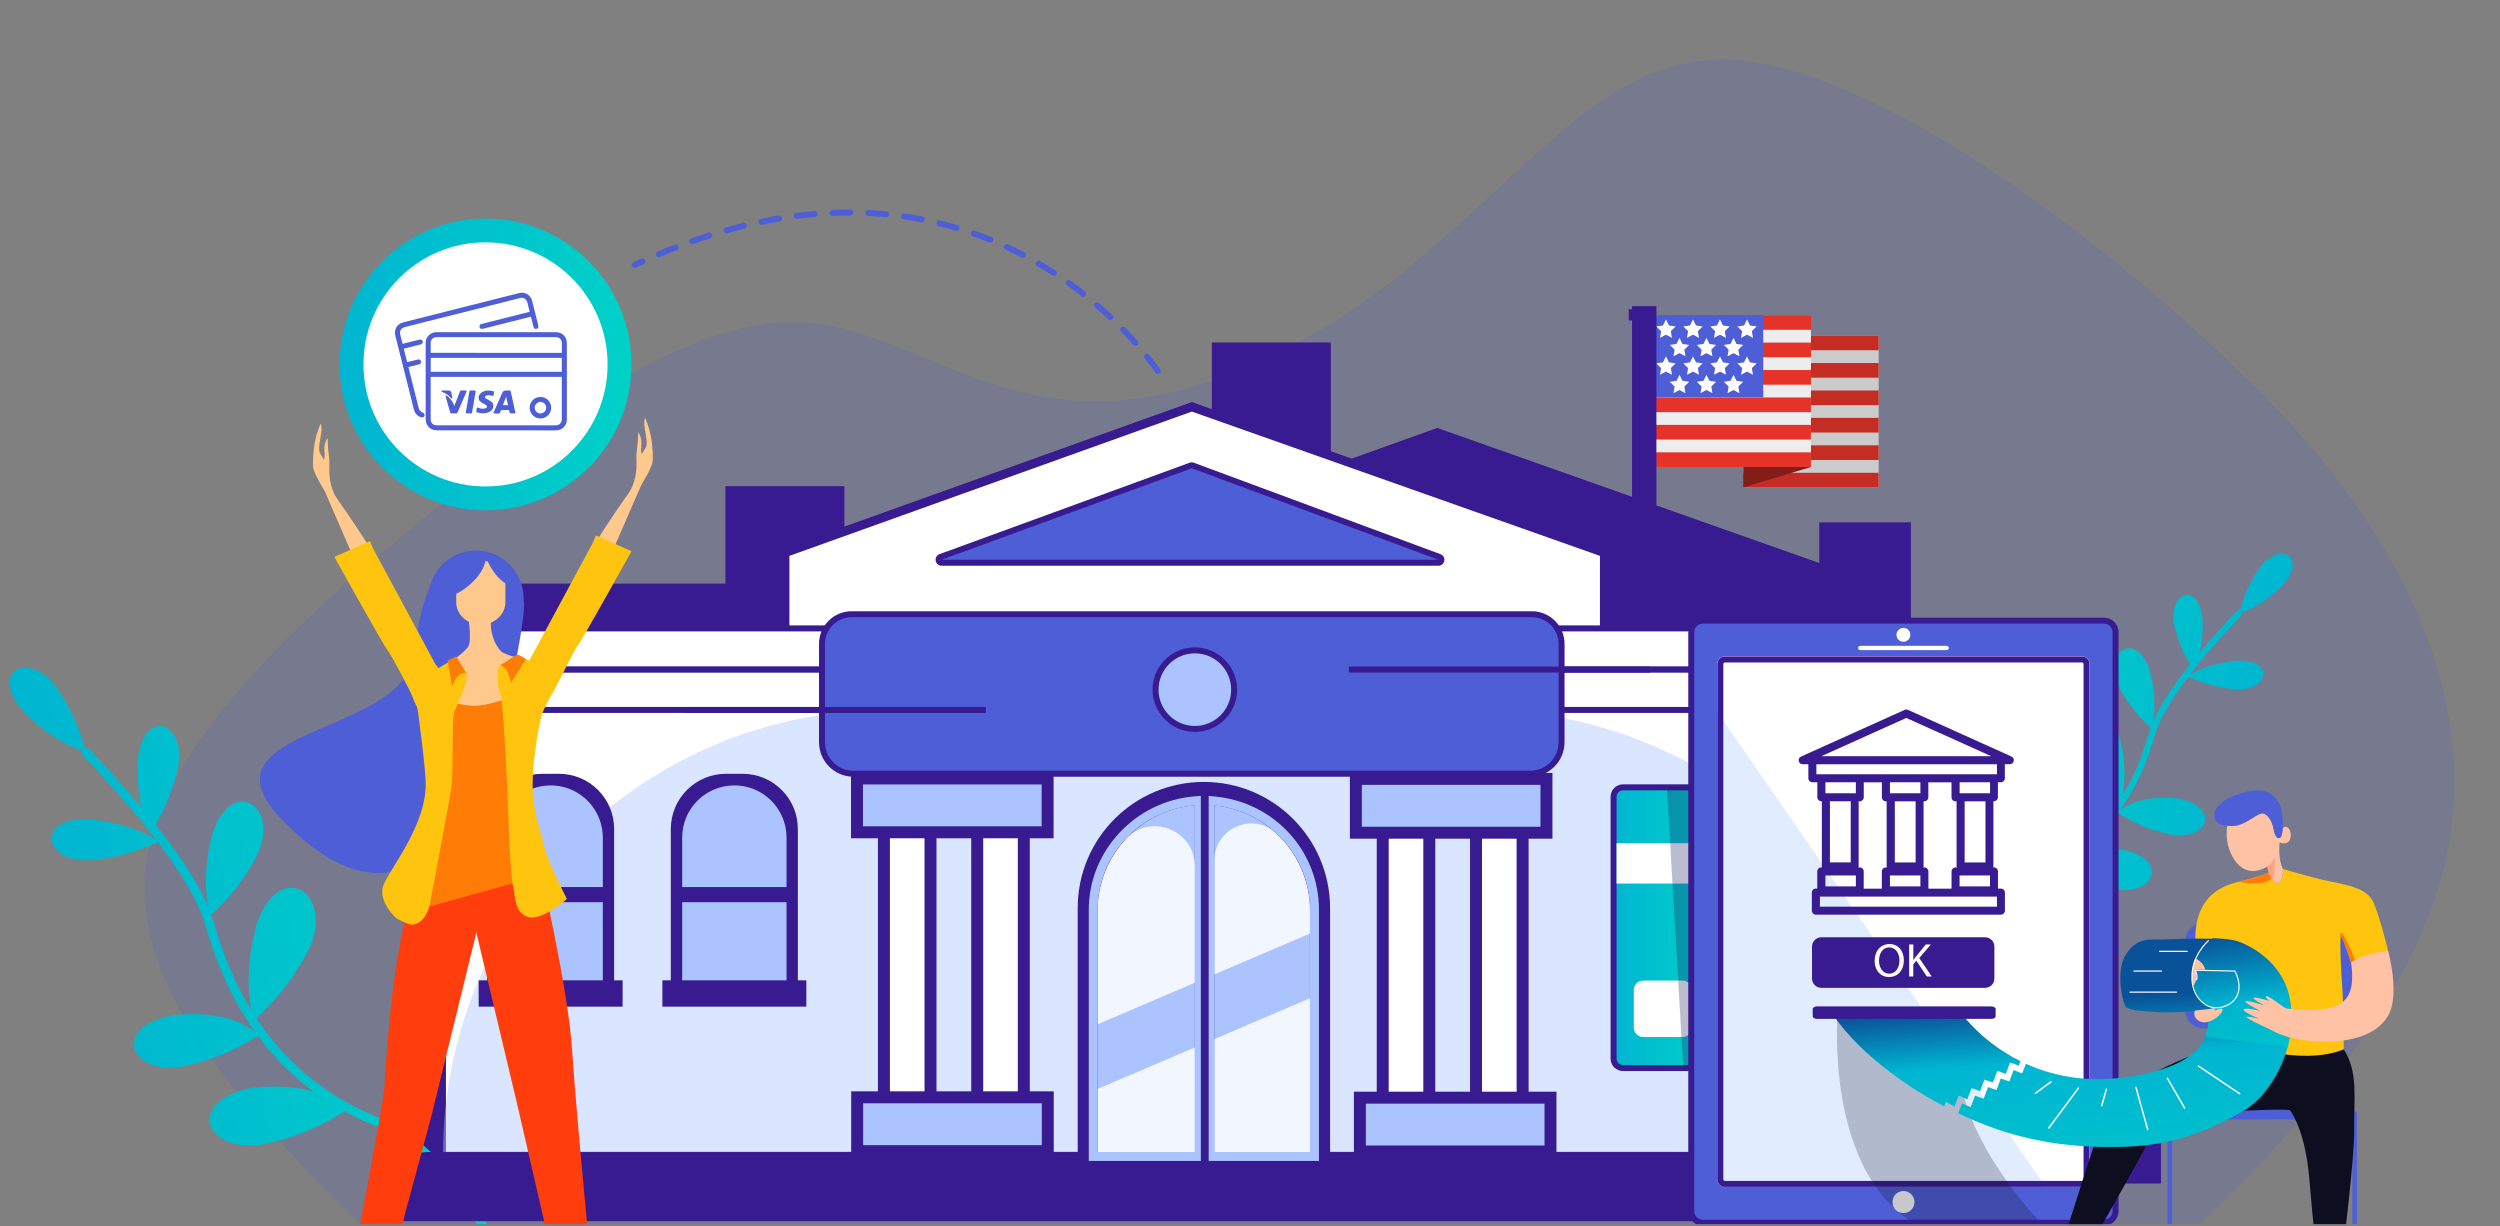 <?xml version="1.0" encoding="utf-8"?>
<!-- Generator: Adobe Illustrator 24.1.0, SVG Export Plug-In . SVG Version: 6.00 Build 0)  -->
<svg version="1.1" id="Capa_1" xmlns="http://www.w3.org/2000/svg" xmlns:xlink="http://www.w3.org/1999/xlink" x="0px" y="0px"
	 viewBox="0 0 418 205" style="enable-background:new 0 0 418 205;" xml:space="preserve">
<rect x="0" y="0" width="418" height="205" fill="#808080" stroke="none"/>
<style type="text/css">
	.st0{opacity:0.18;clip-path:url(#SVGID_2_);fill:#4E5ED7;}
	.st1{clip-path:url(#SVGID_2_);fill:#381B91;}
	.st2{clip-path:url(#SVGID_2_);fill-rule:evenodd;clip-rule:evenodd;fill:url(#SVGID_3_);}
	.st3{clip-path:url(#SVGID_2_);fill-rule:evenodd;clip-rule:evenodd;fill:url(#SVGID_4_);}
	.st4{clip-path:url(#SVGID_2_);}
	.st5{fill:#FFFFFF;stroke:#381B91;stroke-width:1.5;stroke-miterlimit:10;}
	.st6{fill:#FFFFFF;stroke:#381B91;stroke-miterlimit:10;}
	.st7{opacity:0.44;fill:#ABC4FF;}
	.st8{fill:none;stroke:#381B91;stroke-miterlimit:10;}
	.st9{fill:#381B91;}
	.st10{fill:#ABC4FF;stroke:#381B91;stroke-miterlimit:10;}
	.st11{fill:#4E5ED7;stroke:#381B91;stroke-width:3;stroke-miterlimit:10;}
	.st12{fill:#ABC4FF;}
	.st13{opacity:0.84;fill:#FFFFFF;}
	.st14{fill:#FFFFFF;stroke:#381B91;stroke-width:2;stroke-miterlimit:10;}
	.st15{fill:#ABC4FF;stroke:#381B91;stroke-width:2;stroke-miterlimit:10;}
	.st16{fill:#4E5ED7;stroke:#381B91;stroke-miterlimit:10;}
	.st17{fill:#4E5ED7;}
	
		.st18{clip-path:url(#SVGID_2_);fill:none;stroke:#4E5ED7;stroke-linecap:round;stroke-linejoin:round;stroke-miterlimit:10;stroke-dasharray:3;}
	.st19{clip-path:url(#SVGID_2_);fill-rule:evenodd;clip-rule:evenodd;fill:url(#SVGID_5_);}
	.st20{clip-path:url(#SVGID_2_);fill-rule:evenodd;clip-rule:evenodd;fill:#FFFFFF;}
	.st21{fill:#CBCBCB;}
	.st22{fill:#C42C24;}
	.st23{fill:#EDEDED;}
	.st24{fill:#E6332A;}
	.st25{fill:#821D18;}
	.st26{fill:#FFFFFF;}
	.st27{fill:#381B91;stroke:#381B91;stroke-width:3;stroke-miterlimit:10;}
	.st28{clip-path:url(#SVGID_2_);fill:#ABC4FF;}
	.st29{fill:url(#SVGID_6_);stroke:#381B91;stroke-miterlimit:10;}
	.st30{opacity:0.3;fill:#1D2063;}
	.st31{fill:#E1EDFF;}
	.st32{clip-path:url(#SVGID_8_);}
	.st33{fill:#FFC88D;}
	.st34{fill:#FFC40E;}
	.st35{fill:#E9D6B8;}
	.st36{fill:#FF3D0D;}
	.st37{fill:#FF7C07;}
	.st38{fill:#161711;}
	.st39{opacity:0.23;clip-path:url(#SVGID_2_);fill:#0D0F21;}
	.st40{fill:#0D0F21;}
	.st41{fill:#0D66A2;}
	.st42{fill:#FFC2A4;}
	.st43{fill:#FFA283;}
	.st44{fill:url(#SVGID_9_);}
	.st45{fill:url(#SVGID_10_);}
	.st46{fill:none;stroke:#FFFFFF;stroke-width:0.25;stroke-linecap:round;stroke-linejoin:round;stroke-miterlimit:10;}
</style>
<g>
	<defs>
		<rect id="SVGID_1_" x="-5.48" y="4.67" width="423.36" height="200.01"/>
	</defs>
	<clipPath id="SVGID_2_">
		<use xlink:href="#SVGID_1_"  style="overflow:visible;"/>
	</clipPath>
	<path class="st0" d="M404.18,157.48c13.99-29.32,3.73-61.69-26.12-91.83C347.88,35.73,308.77,8.88,286.63,10
		c-17.78,0.83-30,16.86-46.91,31.22c-16.38,14.49-39.43,27.83-61.38,25.63c-18.33-1.79-31.03-13.14-46.24-12.98
		c-21.47,0.19-51.41,23.97-74.95,44.29c-23.15,20.83-35.46,38.36-32.56,55.4c2.06,15.2,15.52,31.18,33.92,49.45
		c0.06,0.06,0.11,0.11,0.17,0.17c11.3,11.03,26.49,17.16,42.28,17.16h226.08c15.48,0,30.42-5.88,41.65-16.54
		C383.92,189.3,396.82,173.76,404.18,157.48z"/>
	<path class="st1" d="M361.27,190.56c-0.22-1.82-1.75-3.24-3.63-3.24h-4.23v-72.6v-1.24v-1.24h-0.11c-0.59-3.55-3.68-6.26-7.39-6.26
		H305.1V94.46l-64.79-22.91l-63.9,22.91v11.51h-44.4c-3.71,0-6.8,2.71-7.39,6.26h-0.11v1.24v1.24v72.6h-1.14
		c-1.88,0-3.41,1.42-3.63,3.24h-0.04v7.34h241.61v-7.34H361.27z"/>
	<polygon class="st1" points="310.89,113.83 310.89,117.16 305.12,117.16 305.12,113.83 258.69,113.83 258.69,79.6 209.94,79.6 
		209.94,113.83 188.98,113.83 188.98,86.24 175.73,86.24 175.73,102.16 157.54,102.16 157.54,97.58 81.72,97.58 81.72,113.27 
		74.11,113.27 74.11,116.96 69.65,116.96 69.65,193.11 343.06,193.28 343.06,113.83 	"/>
	
		<linearGradient id="SVGID_3_" gradientUnits="userSpaceOnUse" x1="188.221" y1="131.53" x2="258.685" y2="131.53" gradientTransform="matrix(0.983 -0.182 0.182 0.983 -197.968 70.518)">
		<stop  offset="0" style="stop-color:#00B5D1"/>
		<stop  offset="1" style="stop-color:#00D1C8"/>
	</linearGradient>
	<path class="st2" d="M84.79,184.38c2.81-10.49-6.49-14.31-9.91-2.64c-1.59,7.14-0.64,11.71,0.42,14.27
		c-0.57-0.66-1.15-1.3-1.73-1.9c-3.18-3.29-6.52-5.67-10-7.13c-0.01-0.01-0.03-0.01-0.04-0.02c-6.97-2.79-12.76-6.91-17.38-12.34
		c-1.17-1.37-2.26-2.83-3.28-4.38c3.72-3.39,6.69-7.33,8.92-11.84c4.06-9.41-5.23-14.87-8.89-3.81c-1.84,6.73-1.36,11.8-0.89,14.31
		c-2.61-4.25-4.68-9.12-6.22-14.58l0,0l0-0.01c-0.13-0.45-0.28-0.91-0.46-1.39c3.28-2.95,5.9-6.39,7.85-10.34
		c3.48-8.08-4.49-12.77-7.63-3.28c-1.56,5.72-1.17,10.05-0.77,12.22c-1.22-2.81-3.12-6.02-5.73-9.64c-0.92-1.28-1.94-2.62-3.03-4
		c1.74-2.97,2.99-6.16,3.76-9.57c1.38-7.84-5.91-10.11-6.76-1.12c-0.15,3.2,0.18,5.81,0.62,7.77c-2.54-3.03-5.46-6.29-8.76-9.77
		c-0.19-0.21-0.48-0.28-0.73-0.21c-1-3.62-2.57-7-4.73-10.13c-4.82-6.34-11.44-2.53-5.41,4.21c4.24,4.3,8.07,5.92,9.62,6.44
		c-0.07,0.25-0.02,0.53,0.17,0.73c4.43,4.67,8.16,8.93,11.19,12.77c0.1,0.21,0.16,0.31,0.16,0.31l0.04-0.06
		c0.3,0.38,0.59,0.75,0.87,1.12c-1.3-0.82-5.03-2.83-11.19-3.38c-9.03-0.36-7.75,7.17,0.2,6.85c3.97-0.35,7.75-1.36,11.32-3.03
		c0.5,0.66,0.99,1.32,1.45,1.95c3.4,4.73,5.58,8.71,6.52,11.95l0,0c1.95,6.94,4.75,12.94,8.4,17.99c-1.2-1.09-5.11-3.82-13.65-2.98
		c-10.2,1.68-7.94,9.93,1.21,8.64c4.59-0.89,8.86-2.62,12.79-5.18c0.61,0.83,1.25,1.63,1.91,2.41c2.21,2.6,4.68,4.91,7.41,6.92
		c-2.38-0.68-5.63-1.09-9.97-0.67c-11.25,1.86-8.75,10.95,1.33,9.52c4.96-0.96,9.57-2.81,13.83-5.54c1.7,0.93,3.49,1.77,5.35,2.52
		l0.01,0c3.29,1.38,6.45,3.65,9.5,6.8c3.08,3.18,6.03,7.27,8.85,12.26c0.2,0.36,0.66,0.49,1.02,0.28c0.36-0.2,0.49-0.66,0.28-1.02
		c-1.78-3.14-3.61-5.93-5.49-8.38C80.59,194.14,83.13,189.5,84.79,184.38z"/>
	
		<linearGradient id="SVGID_4_" gradientUnits="userSpaceOnUse" x1="935.817" y1="234.251" x2="985.404" y2="234.251" gradientTransform="matrix(-0.983 -0.182 -0.182 0.983 1339.513 70.518)">
		<stop  offset="0" style="stop-color:#00B5D1"/>
		<stop  offset="1" style="stop-color:#00D1C8"/>
	</linearGradient>
	<path class="st3" d="M324.8,143.81c-1.98-7.38,4.57-10.07,6.97-1.86c1.12,5.02,0.45,8.24-0.29,10.04c0.4-0.47,0.81-0.91,1.22-1.34
		c2.24-2.32,4.58-3.99,7.03-5.02c0.01,0,0.02-0.01,0.03-0.01c4.9-1.97,8.98-4.86,12.23-8.68c0.82-0.97,1.59-1.99,2.31-3.08
		c-2.62-2.38-4.71-5.16-6.28-8.33c-2.85-6.62,3.68-10.47,6.26-2.68c1.29,4.73,0.96,8.31,0.62,10.07c1.83-2.99,3.29-6.41,4.37-10.26
		l0,0l0,0c0.09-0.32,0.2-0.64,0.32-0.98c-2.31-2.07-4.15-4.5-5.52-7.28c-2.45-5.68,3.16-8.99,5.37-2.3c1.1,4.02,0.83,7.07,0.54,8.6
		c0.86-1.98,2.2-4.24,4.03-6.78c0.65-0.9,1.36-1.84,2.14-2.82c-1.22-2.09-2.1-4.34-2.64-6.74c-0.97-5.52,4.16-7.12,4.76-0.79
		c0.1,2.25-0.13,4.09-0.44,5.47c1.79-2.13,3.84-4.43,6.17-6.88c0.14-0.14,0.34-0.19,0.52-0.15c0.7-2.55,1.81-4.93,3.33-7.13
		c3.39-4.46,8.05-1.78,3.81,2.96c-2.98,3.02-5.68,4.17-6.77,4.53c0.05,0.17,0.01,0.37-0.12,0.51c-3.12,3.29-5.74,6.28-7.88,8.98
		c-0.07,0.14-0.11,0.22-0.11,0.22l-0.03-0.04c-0.21,0.27-0.41,0.53-0.61,0.79c0.92-0.58,3.54-1.99,7.87-2.38
		c6.35-0.25,5.45,5.05-0.14,4.82c-2.8-0.24-5.45-0.95-7.97-2.13c-0.35,0.47-0.69,0.93-1.02,1.38c-2.4,3.33-3.92,6.13-4.59,8.41l0,0
		c-1.37,4.88-3.34,9.1-5.91,12.66c0.84-0.76,3.6-2.68,9.61-2.1c7.18,1.18,5.59,6.99-0.85,6.08c-3.23-0.63-6.23-1.84-9-3.65
		c-0.43,0.58-0.88,1.15-1.35,1.7c-1.56,1.83-3.3,3.45-5.22,4.87c1.67-0.48,3.96-0.77,7.02-0.47c7.92,1.31,6.16,7.71-0.94,6.7
		c-3.49-0.68-6.74-1.98-9.74-3.9c-1.2,0.66-2.45,1.25-3.76,1.77l-0.01,0c-2.31,0.97-4.54,2.57-6.69,4.79
		c-2.17,2.24-4.24,5.12-6.23,8.62c-0.14,0.25-0.47,0.34-0.72,0.2c-0.25-0.14-0.34-0.47-0.2-0.72c1.25-2.21,2.54-4.17,3.86-5.9
		C327.76,150.68,325.96,147.42,324.8,143.81z"/>
	<rect x="202.62" y="57.26" class="st1" width="19.89" height="24.61"/>
	<rect x="304.18" y="87.34" class="st1" width="15.32" height="24.61"/>
	<rect x="121.29" y="81.29" class="st1" width="19.89" height="24.61"/>
	<g class="st4">
		<polygon class="st5" points="268.26,92.41 199.27,68.02 131.24,92.41 131.24,193.09 268.26,193.09 		"/>
		<rect x="74.06" y="111.91" class="st6" width="247.44" height="81.17"/>
		<path class="st7" d="M247.13,118.71h-98.68c-41.08,0-74.38,33.3-74.38,74.38v0h247.44v0
			C321.51,152.01,288.21,118.71,247.13,118.71z"/>
		<rect x="85.47" y="111.91" class="st8" width="228.65" height="6.79"/>
		<path class="st6" d="M321.51,111.91H74.06l0,0c0-3.78,3.06-6.84,6.84-6.84h233.76C318.44,105.07,321.51,108.14,321.51,111.91
			L321.51,111.91z"/>
		<g>
			<g>
				<g>
					<path class="st9" d="M93.46,129.38h-2.79c-5.1,0-9.23,4.13-9.23,9.23v28.77h21.24V138.6
						C102.69,133.51,98.56,129.38,93.46,129.38z M92.07,130.83c5.1,0,9.23,4.13,9.23,9.23v8.77H82.84v-8.77
						C82.84,134.96,86.97,130.83,92.07,130.83z M82.84,165.92v-15.57h18.45v15.57H82.84z"/>
					<path class="st10" d="M101.29,140.05v8.77H82.84v-8.77c0-5.1,4.13-9.23,9.23-9.23c2.9,0,5.49,1.34,7.18,3.44
						C100.53,135.84,101.29,137.86,101.29,140.05z"/>
					<rect x="82.84" y="150.35" class="st10" width="18.45" height="15.57"/>
				</g>
				<rect x="80.03" y="163.91" class="st9" width="24.07" height="4.4"/>
			</g>
			<g>
				<g>
					<path class="st9" d="M124.18,129.38h-2.79c-5.1,0-9.23,4.13-9.23,9.23v28.77h21.24V138.6
						C133.4,133.51,129.27,129.38,124.18,129.38z M122.78,130.83c5.1,0,9.23,4.13,9.23,9.23v8.77h-18.45v-8.77
						C113.56,134.96,117.69,130.83,122.78,130.83z M113.56,165.92v-15.57h18.45v15.57H113.56z"/>
					<path class="st10" d="M132.01,140.05v8.77h-18.45v-8.77c0-5.1,4.13-9.23,9.23-9.23c2.9,0,5.49,1.34,7.18,3.44
						C131.24,135.84,132.01,137.86,132.01,140.05z"/>
					<rect x="113.56" y="150.35" class="st10" width="18.45" height="15.57"/>
				</g>
				<rect x="110.75" y="163.91" class="st9" width="24.07" height="4.4"/>
			</g>
		</g>
		<g>
			<g>
				<path class="st9" d="M305.23,129.38h-2.79c-5.1,0-9.23,4.13-9.23,9.23v28.77h21.24V138.6
					C314.46,133.51,310.33,129.38,305.23,129.38z M303.84,130.83c5.1,0,9.23,4.13,9.23,9.23v8.77h-18.45v-8.77
					C294.61,134.96,298.74,130.83,303.84,130.83z M294.61,165.92v-15.57h18.45v15.57H294.61z"/>
				<path class="st11" d="M313.07,140.05v8.77h-18.45v-8.77c0-5.1,4.13-9.23,9.23-9.23c2.9,0,5.49,1.34,7.18,3.44
					C312.3,135.84,313.07,137.86,313.07,140.05z"/>
				<rect x="294.61" y="150.35" class="st11" width="18.45" height="15.57"/>
			</g>
			<rect x="291.81" y="163.91" class="st9" width="24.07" height="4.4"/>
		</g>
		<g>
			<g>
				<path class="st9" d="M201.28,130.74L201.28,130.74c-11.65,0-21.09,9.44-21.09,21.09v41.49h3.35v-40.99
					c0-9.3,7.15-16.92,16.25-17.68v58.67h3.25v-58.65c8.98,0.88,16,8.45,16,17.66v40.99h3.35v-41.49
					C222.37,140.18,212.93,130.74,201.28,130.74z"/>
				<g>
					<path class="st12" d="M202.53,193.82v-59.71l0.55,0.05c9.38,0.92,16.45,8.73,16.45,18.16v41.49H202.53z"/>
					<path class="st9" d="M203.03,134.66c8.98,0.88,15.99,8.45,15.99,17.66v40.99h-15.99V134.66 M202.03,133.56v1.1v58.65v1h1h15.99
						h1v-1v-40.99c0-9.69-7.26-17.71-16.9-18.66L202.03,133.56L202.03,133.56z"/>
				</g>
				<path class="st13" d="M219.03,152.32v3.76l-15.99,6.84v-19.05c0-5.36,6.4-8.2,10.33-4.54
					C216.85,142.56,219.03,147.19,219.03,152.32z"/>
				<polygon class="st13" points="203.03,173.74 219.03,166.9 219.03,193.31 203.03,193.31 				"/>
				<g>
					<path class="st12" d="M183.03,193.82v-41.49c0-9.41,7.34-17.39,16.71-18.18l0.54-0.05v59.72H183.03z"/>
					<path class="st9" d="M199.78,134.64v58.67h-16.25v-40.99C183.53,143.03,190.68,135.41,199.78,134.64 M200.78,133.56l-1.08,0.09
						c-9.62,0.81-17.16,9.01-17.16,18.68v40.99v1h1h16.25h1v-1v-58.67V133.56L200.78,133.56z"/>
				</g>
			</g>
			<path class="st13" d="M199.78,144.85v19.46l-16.25,6.95v-18.93c0-4.67,1.81-8.92,4.76-12.09
				C192.4,135.83,199.78,138.84,199.78,144.85z"/>
			<polygon class="st13" points="183.53,182.07 199.78,175.13 199.78,193.31 183.53,193.31 			"/>
		</g>
		<g>
			<rect x="147.79" y="123.05" class="st14" width="7.79" height="70.04"/>
			<rect x="163.39" y="123.05" class="st14" width="7.79" height="70.04"/>
			<rect x="143.32" y="183.47" class="st15" width="31.87" height="9"/>
			<rect x="143.29" y="130.16" class="st15" width="31.87" height="9"/>
		</g>
		<g>
			<rect x="231.19" y="123.11" class="st14" width="7.79" height="70.04"/>
			<rect x="246.79" y="123.11" class="st14" width="7.79" height="70.04"/>
			<rect x="227.37" y="183.53" class="st15" width="31.87" height="9"/>
			<rect x="226.7" y="130.23" class="st15" width="31.87" height="9"/>
		</g>
		<g>
			<path class="st16" d="M261.09,107.67v16.42c0,2.92-2.36,5.28-5.28,5.28H142.72c-2.11,0-3.93-1.24-4.78-3.03
				c-0.33-0.68-0.5-1.45-0.5-2.26v-16.42c0-2.74,2.22-4.96,4.96-4.96h113.73c0.19,0,0.38,0.01,0.56,0.03
				C259.17,103.02,261.09,105.12,261.09,107.67z"/>
		</g>
		<rect x="67.45" y="196.16" class="st9" width="264.05" height="8.02"/>
		<path class="st9" d="M327.49,192.62H71.46c-2.22,0-4.01,1.8-4.01,4.01l0,0H331.5l0,0C331.5,194.41,329.7,192.62,327.49,192.62z"/>
		<g>
			<path class="st17" d="M157.42,94.09c-0.24,0-0.45-0.17-0.49-0.41c-0.04-0.24,0.09-0.47,0.32-0.56l41.84-15.29
				c0.06-0.02,0.11-0.03,0.17-0.03c0.06,0,0.12,0.01,0.17,0.03l41.24,15.29c0.23,0.08,0.36,0.32,0.32,0.56s-0.25,0.41-0.49,0.41
				H157.42z"/>
			<path class="st9" d="M199.27,78.3l41.24,15.29h-83.08L199.27,78.3 M199.27,77.3c-0.12,0-0.23,0.02-0.34,0.06l-41.84,15.29
				c-0.46,0.17-0.73,0.64-0.64,1.11c0.08,0.48,0.5,0.83,0.98,0.83h83.08c0.48,0,0.9-0.35,0.98-0.82c0.09-0.48-0.18-0.95-0.64-1.11
				l-41.24-15.29C199.5,77.33,199.38,77.3,199.27,77.3L199.27,77.3z"/>
		</g>
		<line class="st6" x1="114.53" y1="118.71" x2="164.83" y2="118.71"/>
		<line class="st6" x1="225.53" y1="111.95" x2="275.84" y2="111.95"/>
		<circle class="st10" cx="199.78" cy="115.31" r="6.57"/>
	</g>
	<path class="st18" d="M193.57,62.02c0,0-29.28-44.97-87.46-17.72"/>
	<linearGradient id="SVGID_5_" gradientUnits="userSpaceOnUse" x1="56.782" y1="60.93" x2="105.588" y2="60.93">
		<stop  offset="0" style="stop-color:#00B5D1"/>
		<stop  offset="1" style="stop-color:#00D1C8"/>
	</linearGradient>
	<circle class="st19" cx="81.18" cy="60.93" r="24.4"/>
	<circle class="st20" cx="81.18" cy="60.93" r="20.41"/>
	<g class="st4">
		<path class="st17" d="M82.96,71.95c-3.3,0-6.6,0-9.9,0c-1.13,0-1.89-0.77-1.89-1.9c0-4.23,0-8.47,0-12.7
			c0-0.67,0.29-1.18,0.85-1.54c0.3-0.19,0.63-0.27,0.98-0.27c4.16,0,8.31,0,12.47,0c1,0,2,0,3.01,0c1.49,0,2.98,0,4.47,0
			c1.07,0,1.83,0.78,1.83,1.85c0,4.25,0,8.49,0,12.74c0,1.04-0.78,1.83-1.82,1.83C89.62,71.95,86.29,71.95,82.96,71.95z
			 M72.01,63.01c0,0.07,0,0.11,0,0.16c0,2.33,0,4.66,0,6.98c0,0.07,0,0.14,0.02,0.21c0.12,0.49,0.48,0.75,1.02,0.75
			c4.31,0,8.62,0,12.93,0c2.3,0,4.61,0,6.91,0c0.17,0,0.35-0.02,0.49-0.09c0.41-0.19,0.55-0.54,0.55-0.97c0-2.18,0-4.35,0-6.53
			c0-0.17,0-0.33,0-0.51C86.62,63.01,79.33,63.01,72.01,63.01z M93.94,59c0-0.54,0-1.06,0-1.58c0-0.66-0.39-1.05-1.05-1.05
			c-2.54,0-5.08,0-7.61,0c-3.5,0-7,0-10.5,0c-0.6,0-1.21,0-1.81,0c-0.54,0-0.96,0.42-0.96,0.96c0,0.28,0,0.56,0,0.84
			c0,0.27,0,0.55,0,0.82C79.33,59,86.62,59,93.94,59z M93.93,59.84c-7.32,0-14.62,0-21.91,0c0,0.78,0,1.55,0,2.32
			c7.31,0,14.61,0,21.91,0C93.93,61.38,93.93,60.62,93.93,59.84z"/>
		<path class="st17" d="M88.77,52.95c-0.49,0.12-0.97,0.24-1.45,0.36c-1.19,0.3-2.38,0.6-3.57,0.9c-0.96,0.24-1.92,0.49-2.88,0.73
			c-0.08,0.02-0.16,0.04-0.24,0.05c-0.22,0.02-0.4-0.11-0.45-0.31c-0.05-0.22,0.06-0.44,0.28-0.5c0.42-0.12,0.84-0.21,1.26-0.32
			c2.02-0.51,4.04-1.02,6.06-1.53c0.26-0.06,0.51-0.13,0.79-0.2c-0.04-0.17-0.08-0.33-0.13-0.49c-0.09-0.37-0.18-0.75-0.28-1.12
			c-0.15-0.55-0.65-0.83-1.2-0.69c-1.55,0.39-3.11,0.78-4.66,1.18c-1.29,0.33-2.59,0.66-3.88,0.98c-2.36,0.59-4.72,1.18-7.08,1.77
			c-1.21,0.3-2.42,0.61-3.62,0.92c-0.69,0.18-0.96,0.63-0.79,1.31c0.08,0.31,0.15,0.63,0.23,0.94c0.05,0.19,0.1,0.37,0.15,0.56
			c0.66-0.16,1.3-0.33,1.94-0.49c0.3-0.08,0.6-0.15,0.9-0.22c0.26-0.06,0.48,0.06,0.53,0.29c0.06,0.25-0.08,0.45-0.35,0.52
			c-0.88,0.22-1.76,0.44-2.64,0.66c-0.06,0.01-0.11,0.03-0.18,0.05c0.19,0.75,0.38,1.49,0.57,2.25c0.29-0.07,0.58-0.14,0.86-0.21
			c0.31-0.08,0.62-0.16,0.94-0.23c0.24-0.06,0.47,0.08,0.52,0.29c0.06,0.23-0.08,0.45-0.33,0.52c-0.57,0.15-1.13,0.29-1.7,0.43
			c-0.02,0.01-0.04,0.01-0.08,0.03c0.13,0.52,0.26,1.05,0.39,1.57c0.44,1.76,0.89,3.53,1.33,5.29c0.09,0.37,0.31,0.62,0.67,0.75
			c0.26,0.09,0.36,0.3,0.28,0.54c-0.08,0.23-0.3,0.33-0.56,0.24c-0.64-0.22-1.04-0.67-1.2-1.31c-0.45-1.79-0.9-3.59-1.35-5.38
			c-0.58-2.31-1.17-4.63-1.75-6.94c-0.27-1.06,0.29-1.99,1.35-2.25c2.51-0.63,5.02-1.26,7.52-1.9c1.82-0.46,3.64-0.92,5.46-1.38
			c2.14-0.54,4.28-1.08,6.42-1.62c0.9-0.22,1.84,0.32,2.09,1.22c0.17,0.58,0.3,1.18,0.45,1.77c0.2,0.81,0.41,1.61,0.61,2.42
			c0.07,0.28-0.04,0.52-0.28,0.58c-0.25,0.06-0.46-0.08-0.53-0.35C89.06,54.07,88.92,53.51,88.77,52.95z"/>
		<path class="st17" d="M92.16,68.17c0,0.99-0.81,1.8-1.8,1.8c-0.98,0-1.79-0.8-1.8-1.78c-0.01-1,0.8-1.82,1.8-1.82
			C91.35,66.36,92.16,67.18,92.16,68.17z M91.33,68.18c0-0.53-0.43-0.97-0.95-0.98c-0.52-0.01-0.97,0.44-0.98,0.97
			c0,0.51,0.43,0.96,0.94,0.96C90.88,69.14,91.32,68.71,91.33,68.18z"/>
		<g>
			<path class="st17" d="M84.88,65.29c0.1,0,0.2,0,0.3,0c0.13-0.01,0.19,0.05,0.22,0.17c0.17,0.77,0.34,1.55,0.51,2.32
				c0.08,0.38,0.17,0.75,0.25,1.13c0.04,0.17,0,0.21-0.17,0.21c-0.2,0-0.4,0-0.6,0c-0.11,0-0.17-0.05-0.19-0.15c0,0,0-0.01,0-0.01
				c-0.03-0.13-0.02-0.31-0.11-0.37c-0.1-0.07-0.27-0.03-0.41-0.03c-0.26,0-0.53,0-0.79,0c-0.09,0-0.14,0.03-0.16,0.12
				c-0.04,0.11-0.09,0.22-0.13,0.33c-0.03,0.09-0.09,0.13-0.18,0.13c-0.24,0-0.48,0-0.72,0c-0.18,0-0.22-0.07-0.14-0.24
				c0.29-0.67,0.59-1.33,0.88-2c0.17-0.39,0.35-0.77,0.51-1.17c0.12-0.3,0.33-0.44,0.65-0.43C84.7,65.29,84.79,65.29,84.88,65.29z
				 M84.94,67.75c-0.1-0.46-0.2-0.91-0.3-1.37c-0.01,0-0.02,0-0.03,0c-0.17,0.45-0.35,0.9-0.53,1.36
				C84.38,67.75,84.65,67.75,84.94,67.75z"/>
			<path class="st17" d="M80.76,69.14c-0.34-0.06-0.67-0.12-1.01-0.18c-0.09-0.02-0.14-0.08-0.12-0.18
				c0.03-0.17,0.05-0.35,0.09-0.52c0.03-0.12,0.09-0.15,0.23-0.09c0.32,0.14,0.65,0.18,0.99,0.15c0.11-0.01,0.22-0.04,0.31-0.09
				c0.21-0.11,0.23-0.33,0.05-0.48c-0.1-0.08-0.21-0.13-0.32-0.19c-0.2-0.12-0.41-0.21-0.59-0.35c-0.54-0.4-0.44-1.07-0.04-1.44
				c0.46-0.43,1.03-0.5,1.63-0.45c0.16,0.01,0.32,0.06,0.48,0.09c0.12,0.02,0.16,0.09,0.14,0.21c-0.03,0.14-0.05,0.27-0.07,0.41
				c-0.03,0.17-0.08,0.21-0.24,0.15c-0.26-0.09-0.53-0.13-0.8-0.08c-0.12,0.02-0.24,0.07-0.33,0.14c-0.12,0.09-0.12,0.21-0.01,0.3
				c0.1,0.09,0.22,0.16,0.34,0.23c0.2,0.12,0.42,0.22,0.62,0.36c0.58,0.41,0.41,1.16,0.05,1.5c-0.3,0.29-0.67,0.4-1.07,0.46
				c-0.1,0.01-0.21,0.02-0.31,0.02C80.77,69.12,80.76,69.13,80.76,69.14z"/>
			<path class="st17" d="M75.95,67.88c0.03-0.07,0.05-0.11,0.07-0.15c0.3-0.75,0.59-1.51,0.88-2.26c0.05-0.13,0.12-0.19,0.27-0.18
				c0.21,0.01,0.42,0,0.63,0c0.22,0,0.26,0.06,0.17,0.26c-0.44,1.02-0.88,2.04-1.32,3.06c-0.05,0.13-0.11,0.25-0.16,0.38
				c-0.04,0.09-0.09,0.13-0.2,0.13c-0.27,0-0.54,0-0.82,0c-0.11,0-0.16-0.05-0.19-0.15c-0.26-0.9-0.53-1.79-0.78-2.69
				c-0.01-0.05,0.01-0.14,0.04-0.16c0.04-0.02,0.12,0,0.16,0.03c0.46,0.37,0.85,0.79,1.11,1.33C75.88,67.59,75.9,67.73,75.95,67.88z
				"/>
			<path class="st17" d="M78.38,69.12c-0.1,0-0.21,0-0.31,0c-0.17,0-0.21-0.04-0.18-0.2c0.14-0.86,0.29-1.72,0.44-2.58
				c0.05-0.29,0.1-0.58,0.15-0.87c0.02-0.13,0.08-0.18,0.21-0.18c0.22,0.01,0.44,0,0.66,0c0.16,0,0.2,0.05,0.17,0.2
				c-0.2,1.16-0.4,2.31-0.59,3.47c-0.02,0.12-0.08,0.17-0.2,0.17C78.61,69.12,78.5,69.12,78.38,69.12z"/>
			<path class="st17" d="M74.49,65.29c0.18,0,0.35,0,0.53,0c0.24,0.01,0.38,0.12,0.44,0.35c0.06,0.28,0.12,0.56,0.18,0.84
				c0.01,0.05-0.02,0.13-0.06,0.15c-0.03,0.02-0.12-0.01-0.15-0.05c-0.4-0.49-0.91-0.82-1.49-1.05c-0.08-0.03-0.18-0.07-0.14-0.16
				c0.02-0.05,0.13-0.08,0.2-0.09C74.16,65.27,74.32,65.28,74.49,65.29C74.49,65.28,74.49,65.28,74.49,65.29z"/>
		</g>
	</g>
	<g class="st4">
		<g>
			<rect x="291.48" y="56.11" class="st21" width="22.63" height="25.39"/>
			<g>
				<rect x="291.48" y="79.05" class="st22" width="22.63" height="2.45"/>
				<rect x="291.48" y="74.46" class="st22" width="22.63" height="2.45"/>
				<rect x="291.48" y="69.87" class="st22" width="22.63" height="2.45"/>
				<rect x="291.48" y="65.29" class="st22" width="22.63" height="2.45"/>
				<rect x="291.48" y="60.7" class="st22" width="22.63" height="2.45"/>
				<rect x="291.48" y="56.11" class="st22" width="22.63" height="2.45"/>
			</g>
		</g>
		<rect x="275.83" y="52.69" class="st23" width="26.96" height="25.39"/>
		<g>
			<rect x="275.83" y="75.63" class="st24" width="26.96" height="2.45"/>
			<rect x="275.83" y="71.04" class="st24" width="26.96" height="2.45"/>
			<rect x="275.83" y="66.46" class="st24" width="26.96" height="2.45"/>
			<rect x="277.05" y="61.87" class="st24" width="25.75" height="2.45"/>
			<rect x="277.05" y="57.28" class="st24" width="25.75" height="2.45"/>
			<rect x="277.05" y="52.69" class="st24" width="25.75" height="2.45"/>
		</g>
		<rect x="275.83" y="52.69" class="st17" width="18.98" height="13.76"/>
		<polygon class="st25" points="302.79,78.08 291.48,78.08 291.48,81.5 		"/>
		<g>
			<g>
				<polygon class="st26" points="280.81,56.49 281.31,57.51 282.43,57.67 281.62,58.46 281.81,59.57 280.81,59.05 279.8,59.57 
					280,58.46 279.18,57.67 280.31,57.51 				"/>
				<polygon class="st26" points="285.32,56.49 285.82,57.51 286.94,57.67 286.13,58.46 286.32,59.57 285.32,59.05 284.32,59.57 
					284.51,58.46 283.7,57.67 284.82,57.51 				"/>
				<polygon class="st26" points="289.84,56.49 290.34,57.51 291.46,57.67 290.65,58.46 290.84,59.57 289.84,59.05 288.84,59.57 
					289.03,58.46 288.22,57.67 289.34,57.51 				"/>
			</g>
			<g>
				<polygon class="st26" points="278.55,53.41 279.05,54.42 280.17,54.58 279.36,55.37 279.55,56.49 278.55,55.96 277.55,56.49 
					277.74,55.37 276.93,54.58 278.05,54.42 				"/>
				<polygon class="st26" points="283.06,53.41 283.57,54.42 284.69,54.58 283.88,55.37 284.07,56.49 283.06,55.96 282.06,56.49 
					282.25,55.37 281.44,54.58 282.56,54.42 				"/>
				<polygon class="st26" points="287.58,53.41 288.08,54.42 289.2,54.58 288.39,55.37 288.58,56.49 287.58,55.96 286.58,56.49 
					286.77,55.37 285.96,54.58 287.08,54.42 				"/>
				<polygon class="st26" points="292.1,53.41 292.6,54.42 293.72,54.58 292.91,55.37 293.1,56.49 292.1,55.96 291.1,56.49 
					291.29,55.37 290.48,54.58 291.6,54.42 				"/>
			</g>
			<g>
				<polygon class="st26" points="280.81,62.66 281.31,63.67 282.43,63.84 281.62,64.63 281.81,65.74 280.81,65.21 279.8,65.74 
					280,64.63 279.18,63.84 280.31,63.67 				"/>
				<polygon class="st26" points="285.32,62.66 285.82,63.67 286.94,63.84 286.13,64.63 286.32,65.74 285.32,65.21 284.32,65.74 
					284.51,64.63 283.7,63.84 284.82,63.67 				"/>
				<polygon class="st26" points="289.84,62.66 290.34,63.67 291.46,63.84 290.65,64.63 290.84,65.74 289.84,65.21 288.84,65.74 
					289.03,64.63 288.22,63.84 289.34,63.67 				"/>
			</g>
			<g>
				<polygon class="st26" points="278.55,59.57 279.05,60.59 280.17,60.75 279.36,61.54 279.55,62.66 278.55,62.13 277.55,62.66 
					277.74,61.54 276.93,60.75 278.05,60.59 				"/>
				<polygon class="st26" points="283.06,59.57 283.57,60.59 284.69,60.75 283.88,61.54 284.07,62.66 283.06,62.13 282.06,62.66 
					282.25,61.54 281.44,60.75 282.56,60.59 				"/>
				<polygon class="st26" points="287.58,59.57 288.08,60.59 289.2,60.75 288.39,61.54 288.58,62.66 287.58,62.13 286.58,62.66 
					286.77,61.54 285.96,60.75 287.08,60.59 				"/>
				<polygon class="st26" points="292.1,59.57 292.6,60.59 293.72,60.75 292.91,61.54 293.1,62.66 292.1,62.13 291.1,62.66 
					291.29,61.54 290.48,60.75 291.6,60.59 				"/>
			</g>
		</g>
		<rect x="274.38" y="52.69" class="st27" width="1.07" height="39.43"/>
		<rect x="272.33" y="51.71" class="st9" width="3.71" height="1.88"/>
	</g>
	<path class="st28" d="M203.03,134.68c8.98,0.87,16,8.35,16,17.44v40.49h-16V134.68 M201.53,133.03v1.65v57.93v1.5h1.5h16h1.5v-1.5
		v-40.49c0-9.84-7.46-17.98-17.35-18.94L201.53,133.03L201.53,133.03z"/>
	<path class="st28" d="M199.78,134.66v57.95h-16.25v-40.49C183.53,142.94,190.68,135.42,199.78,134.66 M201.28,133.03l-1.62,0.13
		c-9.88,0.82-17.62,9.15-17.62,18.96v40.49v1.5h1.5h16.25h1.5v-1.5v-57.95V133.03L201.28,133.03z"/>
	<g class="st4">
		<g>
			<linearGradient id="SVGID_6_" gradientUnits="userSpaceOnUse" x1="269.794" y1="155.112" x2="286.286" y2="155.112">
				<stop  offset="0" style="stop-color:#00B5D1"/>
				<stop  offset="1" style="stop-color:#00D1C8"/>
			</linearGradient>
			<path class="st29" d="M286.29,133.22V177c0,0.88-0.72,1.58-1.6,1.58h-13.3c-0.88,0-1.6-0.7-1.6-1.58v-43.78
				c0-0.88,0.72-1.58,1.6-1.58h13.3C285.57,131.64,286.29,132.34,286.29,133.22z"/>
			<path class="st26" d="M282.89,171.8c0,0.88-0.71,1.6-1.6,1.6h-6.52c-0.88,0-1.6-0.71-1.6-1.6v-6.25c0-0.88,0.71-1.6,1.6-1.6h6.52
				c0.88,0,1.6,0.71,1.6,1.6V171.8z"/>
			<rect x="270.29" y="140.99" class="st26" width="12.35" height="6.74"/>
			<path class="st30" d="M286.29,133.22V177c0,0.88-0.72,1.58-1.6,1.58h-3.24l-2.75-46.94h5.99
				C285.57,131.64,286.29,132.34,286.29,133.22z"/>
			<g>
				<g>
					<path class="st17" d="M284.71,204.44c-1.06,0-1.93-0.87-1.93-1.93V105.7c0-1.06,0.87-1.93,1.93-1.93h67.08
						c1.06,0,1.93,0.86,1.93,1.93v96.81c0,1.06-0.87,1.93-1.93,1.93H284.71z"/>
					<path class="st9" d="M351.79,104.27c0.79,0,1.43,0.64,1.43,1.43v96.81c0,0.79-0.64,1.43-1.43,1.43h-67.08
						c-0.79,0-1.43-0.64-1.43-1.43V105.7c0-0.79,0.64-1.43,1.43-1.43H351.79 M351.79,103.27h-67.08c-1.34,0-2.43,1.09-2.43,2.43
						v96.81c0,1.34,1.09,2.43,2.43,2.43h67.08c1.34,0,2.43-1.09,2.43-2.43V105.7C354.22,104.36,353.13,103.27,351.79,103.27
						L351.79,103.27z"/>
				</g>
				<path class="st31" d="M349.37,111.03v86.15c0,0.7-0.57,1.27-1.27,1.27h-59.69c-0.7,0-1.27-0.57-1.27-1.27v-86.15
					c0-0.7,0.57-1.27,1.27-1.27h59.69C348.8,109.76,349.37,110.33,349.37,111.03z"/>
				<path class="st26" d="M349.37,111.03v86.15c0,0.7-0.57,1.27-1.27,1.27h-6.09l-54.87-79.4v-8.02c0-0.7,0.57-1.27,1.27-1.27h59.69
					C348.8,109.76,349.37,110.33,349.37,111.03z"/>
				<g>
					<path class="st26" d="M325.48,108.7h-14.45c-0.2,0-0.36-0.16-0.36-0.36c0-0.2,0.16-0.36,0.36-0.36h14.45
						c0.2,0,0.36,0.16,0.36,0.36C325.83,108.54,325.67,108.7,325.48,108.7z"/>
				</g>
				<path class="st26" d="M317.09,106.14c0-0.64,0.52-1.16,1.16-1.16c0.64,0,1.16,0.52,1.16,1.16c0,0.64-0.52,1.16-1.16,1.16
					C317.61,107.3,317.09,106.79,317.09,106.14z"/>
				<path class="st26" d="M316.42,200.98c0-1.01,0.82-1.84,1.84-1.84s1.84,0.82,1.84,1.84c0,1.02-0.82,1.84-1.84,1.84
					S316.42,202,316.42,200.98z"/>
			</g>
		</g>
		<path class="st9" d="M336.34,126.5l-17.33-7.81c-0.17-0.08-0.38-0.08-0.55,0l-17.33,7.81c-0.29,0.13-0.45,0.44-0.38,0.75
			c0.07,0.31,0.34,0.53,0.65,0.53h0.96v2.35c0,0.37,0.3,0.67,0.67,0.67h0.83v2.5c0,0.37,0.3,0.67,0.67,0.67h0.08v10.89
			c0,0.06,0.02,0.11,0.03,0.17h-0.12c-0.37,0-0.67,0.3-0.67,0.67v2.87h-0.24c-0.37,0-0.67,0.3-0.67,0.67v3.02
			c0,0.37,0.3,0.67,0.67,0.67h30.94c0.37,0,0.67-0.3,0.67-0.67v-3.02c0-0.37-0.3-0.67-0.67-0.67h-0.49v-2.87
			c0-0.37-0.3-0.67-0.67-0.67h-0.12c0.01-0.06,0.03-0.11,0.03-0.17v-10.89h0.08c0.37,0,0.67-0.3,0.67-0.67v-2.5h0.49
			c0.37,0,0.67-0.3,0.67-0.67v-2.35h0.83c0.32,0,0.59-0.22,0.65-0.53C336.78,126.95,336.62,126.63,336.34,126.5z M318.73,120.04
			l14.21,6.4h-28.42L318.73,120.04z M310.29,132.63h-0.18h-4.82h-0.08v-1.83h5.09V132.63z M309.44,133.97v10.22h-3.48v-10.22H309.44
			z M305.21,146.38h5.09v1.83h-5.09V146.38z M310.96,145.04h-0.22c0.01-0.06,0.03-0.11,0.03-0.17v-10.89h0.18
			c0.37,0,0.67-0.3,0.67-0.67v-2.5h3.03v2.5c0,0.37,0.3,0.67,0.67,0.67h0.13v10.89c0,0.06,0.02,0.11,0.03,0.17h-0.17
			c-0.37,0-0.67,0.3-0.67,0.67v2.87h-3.03v-2.87C311.63,145.34,311.33,145.04,310.96,145.04z M321.09,146.38v1.83H316v-1.83H321.09z
			 M320.29,144.2h-3.48v-10.22h3.48V144.2z M321.09,132.63h-0.13h-4.82H316v-1.83h5.09V132.63z M333.89,151.59h-29.6v-1.68h29.6
			V151.59z M332.73,146.38v1.83h-5.09v-1.83H332.73z M326.97,145.04c-0.37,0-0.67,0.3-0.67,0.67v2.87h-3.87v-2.87
			c0-0.37-0.3-0.67-0.67-0.67h-0.17c0.01-0.06,0.03-0.11,0.03-0.17v-10.89h0.13c0.37,0,0.67-0.3,0.67-0.67v-2.5h3.87v2.5
			c0,0.37,0.3,0.67,0.67,0.67h0.18v10.89c0,0.06,0.02,0.11,0.03,0.17H326.97z M331.97,144.2h-3.48v-10.22h3.48V144.2z
			 M332.73,132.63h-0.08h-4.82h-0.18v-1.83h5.09V132.63z M333.89,129.46h-0.49h-6.43h-5.21h-6.43h-4.37h-6.43h-0.83v-1.68h30.19
			V129.46z"/>
		<g>
			<path class="st9" d="M348.1,110.76c0.15,0,0.27,0.12,0.27,0.27v86.15c0,0.15-0.12,0.27-0.27,0.27h-6.09h-53.6
				c-0.15,0-0.27-0.12-0.27-0.27v-78.13v-8.02c0-0.15,0.12-0.27,0.27-0.27H348.1 M348.1,109.76h-59.69c-0.7,0-1.27,0.57-1.27,1.27
				v8.02v78.13c0,0.7,0.57,1.27,1.27,1.27h53.6h6.09c0.7,0,1.27-0.57,1.27-1.27v-86.15C349.37,110.33,348.8,109.76,348.1,109.76
				L348.1,109.76z"/>
		</g>
	</g>
	<g class="st4">
		<defs>
			<rect id="SVGID_7_" x="43.45" y="68.17" width="67.82" height="147.06"/>
		</defs>
		<clipPath id="SVGID_8_">
			<use xlink:href="#SVGID_7_"  style="overflow:visible;"/>
		</clipPath>
		<g class="st32">
			<g>
				<path class="st17" d="M87.63,101.24c0,4.68-9.49,67.19-40.19,36.12c-15.79-15.98,20.34-14.05,21.76-28.03
					c0.47-4.66,3.39-21.53,9.12-8.48C80.34,105.47,87.63,96.56,87.63,101.24z"/>
				<path class="st33" d="M66.02,102.3c0,0,1.35-0.71-2.43-7.66c-3.78-6.95-10.97-16.36-10.97-16.36l7.28,16.75
					C59.9,95.02,62.97,101.31,66.02,102.3z"/>
				<path class="st34" d="M72.82,111.08L62.34,91.65l-0.49-1.17l-5.95,2.63c0,0,8.29,14.92,8.87,15.58
					c0.58,0.65,3.94,6.96,4.34,8.17c0.4,1.21,3.12,6.97,6.93,4.85C79.86,119.59,72.82,111.08,72.82,111.08z"/>
				<path class="st33" d="M56.33,83.43c-1.85-3.28-1.07-5.48-1.31-7.02c-0.24-1.55-0.23-3.23-0.24-3.21
					c-0.93,1.41-0.38,2.49-0.51,3.24c-0.14,0.75,0.01,0.5-0.74-0.63c-0.42-0.64,0.04-2.37,0.19-3.52c0.13-1-0.09-1.48-0.09-1.48
					s-0.66,1.42-0.96,2.96c-0.36,1.86-0.38,3.94-0.31,4.4c0.13,0.83,1.3,3.06,2.38,4.52C55.97,84.33,57.67,85.79,56.33,83.43z"/>
				<path class="st33" d="M95.47,101.35c0,0-1.35-0.71,2.42-7.67c3.78-6.96,10.97-16.36,10.97-16.36l-7.28,16.75
					C101.59,94.07,98.52,100.36,95.47,101.35z"/>
				<path class="st34" d="M88.67,110.13L99.15,90.7l0.49-1.17l5.95,2.63c0,0-8.29,14.92-8.87,15.58c-0.58,0.65-3.67,7.07-4.34,8.16
					c-2.21,3.62-2.21,5.64-2.71,5.16C86.55,118.1,88.67,110.13,88.67,110.13z"/>
				<path class="st33" d="M105.15,82.48c1.85-3.28,1.07-5.48,1.31-7.02c0.24-1.55,0.23-3.23,0.24-3.21
					c0.94,1.41,0.38,2.49,0.51,3.23c0.14,0.75,0,0.5,0.74-0.62c0.42-0.64-0.04-2.37-0.19-3.52c-0.13-1,0.09-1.48,0.09-1.48
					s0.66,1.42,0.96,2.96c0.37,1.86,0.38,3.94,0.31,4.39c-0.13,0.83-1.3,3.06-2.38,4.52C105.52,83.38,103.82,84.84,105.15,82.48z"/>
				<path class="st35" d="M62.18,220.53l-2.16,10.17c0,0-4.79,3.65-6.34,4.08c-1.55,0.43-1.23-0.15-1.06-0.49
					c0.17-0.34,3.06-2.43,3.75-3.77c0.69-1.34,1.77-10.15,1.96-10.58C58.53,219.52,62.18,220.53,62.18,220.53z"/>
				<path class="st35" d="M95.54,223.01c0,0,1.79,5.77,2.01,7.75c0.22,1.98-0.12,2.63,0.49,3.22c0.61,0.6,4.9,5.32,5.85,5.27
					c0.95-0.05,0.89-0.95,0.89-0.95s-3.37-3.6-3.93-5.02c-0.56-1.41-1.16-9.42-1.21-10.23C99.58,222.24,95.54,223.01,95.54,223.01z"
					/>
				<path class="st36" d="M81.09,150.05l-8.97,36.6l-9.51,35.19l-5.5-0.86c0,0,6.99-36.07,7.17-39.22
					c0.18-3.16,1.56-28.87,6.14-34.34C74.99,141.95,81.09,150.05,81.09,150.05z"/>
				<path class="st36" d="M77.47,151.65c0,0-5.24-5.22-8.4-2.09c-0.32,0.88-0.59,1.91-0.84,3.06c2.89,4.83,5.52,8.83,6.15,9.89
					c0.27,0.47,1.02,1.83,2.05,3.73l1.17-6.55L77.47,151.65z"/>
				<path class="st36" d="M90.3,145.27c0,0,4.71,19.83,5.38,30.63c0.68,10.8,3.8,42.31,3.8,42.31l0.35,5.52l-4.3,0.12L86.3,183.9
					l-8.74-36.73L90.3,145.27z"/>
				<path class="st17" d="M87.56,100.13c0,4.47-3.57,8.09-7.98,8.09c-4.4,0-7.98-3.62-7.98-8.09c0-4.47,3.57-8.09,7.98-8.09
					C83.99,92.04,87.56,95.67,87.56,100.13z"/>
				<path class="st33" d="M78.19,102.51c0,0,0.76,4.33,0.13,5.53c-0.63,1.2-4.94,3.97-5.57,4.81c-0.63,0.84,1.27,7.34,7.47,6.37
					c6.2-0.96,8.78-3.98,8.78-4.94c0-0.96,2.87-2.64,0.85-3.36c-2.02-0.72-5.32-1.2-6.2-2.16c-0.89-0.96-2.03-3.37-1.39-5.89
					C82.88,100.34,78.19,102.51,78.19,102.51z"/>
				<path class="st33" d="M81.56,93.88c-0.13-0.03-0.26-0.06-0.4-0.09c-0.27,1.49-1.52,3.25-3.45,4.63
					c-0.47,0.34-0.95,0.62-1.43,0.87v1.4c0,2.06,1.84,3.74,4.11,3.74c2.27,0,4.11-1.67,4.11-3.74v-3.15
					C83.39,96.83,82.31,95.53,81.56,93.88z"/>
				<path class="st37" d="M88.55,146.93l-18.85,5.21l2.95-16.44l-0.67-19.28c0,0,3.8,1.39,7.12,1.59c2.18,0.13,6.84-1.59,6.84-1.59
					L88.55,146.93z"/>
				<path class="st34" d="M69.38,115.3c0,0,1.54,10.77,1.78,15.11c0.44,7.82-6.83,15.65-7.21,18.18c-0.38,2.53,2.27,4.91,2.27,4.91
					s1.65,0.96,2.53,1.08c0.89,0.12,2.58-0.69,3.16-3.61c0.73-3.61,2.97-16.03,3.42-18.28c0.63-3.19,0.13-12.5,0.63-13.71
					c0.51-1.2,2.34-5.11,2.09-6.07c-0.25-0.96-2.09-2.71-2.09-2.71S70.4,113.01,69.38,115.3z"/>
				<path class="st34" d="M86.89,109.84c0,0-2.47,0.99-3.23,1.35c-0.76,0.36-0.38,4.33,0,4.87c0.38,0.54,1.04,12.72,1.14,15.6
					c0.1,2.89,0.48,14.25,0.95,16.32c0.47,2.07,0.19,4.51,2.47,5.32c2.28,0.81,6.56-3,6.56-3s-3.13-6.07-3.7-8.51
					c-0.57-2.43-1.81-5.54-2-9.23c-0.19-3.7,0.63-9.36,1.32-12.27c0.78-3.27,1.15-7.76,1.34-8.3
					C91.93,111.46,87.65,110.11,86.89,109.84z"/>
				<path class="st38" d="M60.24,230.19c0,0,0.23,0.69-0.02,1.32c-0.2,0.51-1.01,1.97-1.01,1.97l-1.12,0.24l0.16-0.71
					c0,0-2.33,1.75-3.39,2.18c-1.07,0.43-3.36,1.58-4.39,0.97c-0.27-0.16-0.27-0.52-0.27-0.52s2.18-1.5,2.51-1.71
					c0.34-0.21,0.87,0.45,1.71,0.16c0.84-0.29,3.39-1.79,4.1-2.31C59.45,231.1,60.24,230.19,60.24,230.19z"/>
				<path class="st38" d="M97.63,232.63c0,0-0.17,0.69-0.02,1.35c0.12,0.54,0.61,1.38,0.61,1.38l0.98,0.46c0,0,1.91,2,2.83,2.58
					c0.92,0.58,2.87,2.05,3.9,1.59c0.27-0.12,0.32-0.47,0.32-0.47s-1.79-1.8-2.07-2.05c-0.28-0.25-0.86,0.32-1.6-0.09
					c-0.73-0.41-2.87-2.26-3.45-2.88C98.37,233.69,97.63,232.63,97.63,232.63z"/>
				<path class="st37" d="M86.42,109.48l-2.75,1.71c0,0,0.76,0.27,1.14,1.08c0.38,0.81,0.66,1.89,0.66,1.89l2.47-3.97
					C87.94,110.2,86.42,109.21,86.42,109.48z"/>
				<path class="st37" d="M76.26,109.75l0.45,0.7l1.42,2.4c0,0-0.3-0.75-1.39,0.06c-0.74,0.55-1.14,1.89-1.14,1.89l-0.76-4.33
					L76.26,109.75z"/>
			</g>
		</g>
	</g>
	<rect x="200.78" y="132.7" class="st1" width="1.31" height="61.69"/>
	<path class="st39" d="M307.24,169.79c0,0-2.04,24.83,11.98,34.23h21.61c0,0-18.43-19.15-12.13-33.67L307.24,169.79z"/>
	<g class="st4">
		<path class="st17" d="M356.69,186.31c0,0.52,0.42,0.93,0.94,0.93l35.21-0.11c0.52,0,0.93-0.42,0.93-0.94l0,0
			c0-0.52-0.42-0.93-0.94-0.93l-35.21,0.11C357.1,185.37,356.69,185.79,356.69,186.31L356.69,186.31z"/>
		<g>
			<g>
				<path class="st17" d="M393.69,211.61c-0.21,0-0.38-0.17-0.38-0.38v-24.65h-30.13v23.53c0,0.21-0.17,0.38-0.38,0.38
					c-0.21,0-0.38-0.17-0.38-0.38v-23.91c0-0.21,0.17-0.38,0.38-0.38h30.9c0.21,0,0.38,0.17,0.38,0.38v25.04
					C394.07,211.43,393.9,211.61,393.69,211.61z"/>
			</g>
			<path class="st40" d="M351.77,186.52c-0.43,1.05-6.59,20.33-6.59,20.33l4.59,0.96c0,0,6.03-10.61,7.63-13.55
				c1.6-2.94,3.65-6.78,4.48-7.36c0.83-0.58,20.67-1.79,21.05-1.22c0.38,0.58,2.56,3.71,3.2,11.58c0.64,7.87,1.28,12.83,1.28,12.83
				l4.29-0.67c0,0,1.98-15.55,1.92-20.67c-0.06-5.12,0.7-9.54-1.75-13.31c0,0-5.56,1.19-10.17,0.62c-4.61-0.58-8.45-2-8.45-2
				S354.59,179.61,351.77,186.52z"/>
			<path class="st41" d="M350.02,207.95c0.51,0.42-0.58,1.17-2.12,1.15c-0.84-0.01-6.56-0.38-6.81-1.54
				C340.83,206.42,348.1,206.4,350.02,207.95z"/>
			<path class="st41" d="M387.41,210.1c0,0,0.32,0.93,0.58,0.93c0.26,0,7.87,0.67,7.74-0.46
				C395.6,209.43,390.49,208.59,387.41,210.1z"/>
		</g>
		<g>
			<path class="st17" d="M393.69,168.86c0,1.7-1.35,3.07-3.01,3.07h-22.32c-1.66,0-3.01-1.38-3.01-3.07v-11.46
				c0-1.7,1.35-3.07,3.01-3.07h22.32c1.66,0,3.01,1.38,3.01,3.07V168.86z"/>
			<path class="st34" d="M367.05,156.88l3.98,4.94l5.63,13.63l0.01,0.03l4.2,0.57c0,0,1.34,0.48,5,0.48c3.65,0,6-1.09,6-1.09
				s0-7.09-0.26-10.68c-0.22-3.02-0.36-6.63-0.27-7.8v0c0.02-0.22,0.04-0.35,0.08-0.38c0.23-0.16,1.67,4.34,1.67,4.34
				s0.26-0.13,0.68-0.32c0.63-0.28,1.61-0.7,2.62-1.01c1.7-0.51,2.9-0.64,2.9-0.64s-1.52-6.22-2.51-8.18c-1-1.96-3.18-2.6-6.9-3.34
				c-3.72-0.74-8.18-2.15-8.18-2.15s0.22,2.18-0.93,2.31c-0.4,0.05-0.72-0.27-0.97-0.7c-0.18-0.31-0.32-0.67-0.43-1
				c-0.01,0.01-1.92,0.79-5.08,1.55c-0.04,0.01-0.08,0.02-0.12,0.03C370.93,148.25,367.11,150.27,367.05,156.88z"/>
			<path class="st37" d="M374.29,147.46c2.74,0.48,4.69,0.27,5.51-0.54c-0.18-0.31-0.32-0.67-0.43-1
				C379.36,145.91,377.45,146.7,374.29,147.46z"/>
			<path class="st42" d="M372.88,142.43c0.2,0.5,0.45,0.96,0.73,1.36c0.51,0.74,1.13,1.29,1.77,1.57c1.89,0.83,3.72-0.48,3.72-0.48
				s0.08,0.47,0.26,1.02c0.14,0.43,0.33,0.9,0.58,1.24c0.23,0.3,0.5,0.5,0.82,0.46c1.15-0.13,0.93-2.31,0.93-2.31
				s-0.45-0.96-0.55-2.12c-0.1-1.15,0-2.34,0-2.34c1.95,0.8,2.18-1.35,1.6-2.21c-0.37-0.55-0.81-0.4-1.08-0.14
				c-0.06,0.82-0.21,1.47-0.45,1.58c-0.7,0.3-0.93-0.8-1.15-1.83c-0.22-1.03-1.12-2.47-2.02-2.24c-0.9,0.23-2.73,1.86-4.33,2.04
				c-0.44,0.05-0.89,0.04-1.31-0.01C372.15,139.65,372.38,141.18,372.88,142.43z"/>
			<path class="st17" d="M375.12,132.49c4.17-1.15,5.46,0.83,6.1,2.12c0.31,0.61,0.55,2.49,0.45,3.9c-0.06,0.82-0.21,1.47-0.45,1.58
				c-0.7,0.3-0.93-0.8-1.15-1.83c-0.22-1.03-1.12-2.47-2.02-2.24c-0.9,0.22-2.72,1.9-4.33,2.04c-2.4,0.21-3.12-0.45-3.37-1.11
				C369.85,135.61,370.95,133.64,375.12,132.49z"/>
			<path class="st43" d="M379.1,144.89c0,0,0.08,0.47,0.26,1.02c0.14,0.43,0.33,0.9,0.58,1.24c0.45-0.95,0.46-3.82,0.46-3.82
				C380.11,144.1,379.1,144.89,379.1,144.89z"/>
		</g>
		<g>
			<linearGradient id="SVGID_9_" gradientUnits="userSpaceOnUse" x1="344.678" y1="167.511" x2="348.569" y2="219.644">
				<stop  offset="0" style="stop-color:#095198"/>
				<stop  offset="0.184" style="stop-color:#00B5D1"/>
				<stop  offset="1" style="stop-color:#00D1C8"/>
			</linearGradient>
			<path class="st44" d="M328.21,169.75h-21.66c4.94,7.3,14,12.69,15.89,13.78c0.88,0.5,1.75,0.98,2.62,1.43
				c0.03-0.07,0.06-0.15,0.09-0.22l0.22-0.52l0.48,0.27c0.32,0.17,0.63,0.34,0.94,0.5c0.18-0.44,0.36-0.88,0.53-1.32l0.19-0.49
				l0.48,0.21c0.31,0.14,0.63,0.28,0.95,0.41l0.7-1.85l0.48,0.14c0.32,0.12,0.64,0.24,0.95,0.35l0.72-1.92l1.43,0.47l0.72-1.93
				l0.45,0.15c0.33,0.11,0.65,0.22,0.98,0.34l0.7-1.87l0.49,0.12c0.33,0.12,0.65,0.25,0.98,0.38c0.1-0.25,0.19-0.5,0.29-0.75
				C331.45,174.27,328.21,169.75,328.21,169.75z M383.09,169.13c-0.56-6.67-6.13-10.63-8.86-11.61c-2.74-0.99-10.99-0.43-12.96-0.43
				s-4.1-0.3-5.86,2.56c-1.75,2.87-0.47,8.04,0,8.64c0.47,0.6,2.23,0.77,5.3,0.94s8.51-0.3,8.49-0.3v1.63
				c0.04,5.98-6.05,8.21-12.51,9.35c-7.42,1.31-13.41,0.01-17.95-2.05c-0.16,0.38-0.31,0.76-0.46,1.15l-0.18,0.48l-0.47-0.2
				c-0.32-0.13-0.64-0.25-0.95-0.38l-0.72,1.91l-0.46-0.17c-0.32-0.11-0.64-0.22-0.97-0.33l-0.71,1.93l-1.43-0.48l-0.72,1.94
				l-0.46-0.16c-0.33-0.12-0.65-0.23-0.98-0.35l-0.72,1.9l-0.47-0.18c-0.33-0.13-0.65-0.26-0.98-0.4c-0.18,0.45-0.36,0.89-0.54,1.34
				l-0.11,0.28c9,4.3,17.55,5.94,28,5.59c9.16-0.3,15.41-3.55,19.71-6.01C379.66,183.14,383.65,175.8,383.09,169.13z M366.61,165.04
				c-0.55-3.03,0.39-4.83,0.39-4.83c1.58,0.81,1.71,2.01,1.71,2.01H367C367.73,164.1,366.61,165.04,366.61,165.04z"/>
		</g>
		<path class="st42" d="M367.22,160.3c0,0,1.45,0.67,1.53,1.91h-1.71c0,0,0.88,1.71-0.29,2.72c0,0-0.47-1.51-0.14-3.13
			C366.89,160.5,367.22,160.3,367.22,160.3z"/>
		<path class="st37" d="M391.34,156.97c0.02-0.22,0.04-0.35,0.08-0.38c0.23-0.16,1.67,4.34,1.67,4.34s0.26-0.13,0.68-0.32
			c-0.38-1.1-1.87-4.66-2.37-4.66C391.27,155.95,391.27,156.35,391.34,156.97z"/>
		<path class="st9" d="M303.08,169.91c0,0.25,0.32,0.45,0.71,0.45h29.17c0.39,0,0.71-0.2,0.71-0.45v-1.19
			c0-0.25-0.32-0.45-0.71-0.45h-29.17c-0.39,0-0.71,0.2-0.71,0.45V169.91z"/>
		<g>
			<path class="st9" d="M333.46,163.63c0,0.85-0.71,1.54-1.59,1.54h-27.31c-0.88,0-1.59-0.69-1.59-1.54v-5.38
				c0-0.85,0.71-1.54,1.59-1.54h27.31c0.88,0,1.59,0.69,1.59,1.54V163.63z"/>
			<g>
				<path class="st26" d="M318.32,160.54c0,1.84-1.12,2.82-2.48,2.82c-1.41,0-2.4-1.09-2.4-2.71c0-1.7,1.06-2.81,2.48-2.81
					C317.38,157.84,318.32,158.96,318.32,160.54z M314.17,160.63c0,1.14,0.62,2.17,1.71,2.17c1.09,0,1.71-1.01,1.71-2.22
					c0-1.06-0.55-2.17-1.71-2.17C314.75,158.4,314.17,159.46,314.17,160.63z"/>
				<path class="st26" d="M319.22,157.92h0.69v2.58h0.02c0.14-0.21,0.29-0.4,0.42-0.57l1.63-2.01h0.86l-1.94,2.27l2.09,3.08h-0.82
					l-1.76-2.63l-0.51,0.59v2.04h-0.69V157.92z"/>
			</g>
		</g>
		<g>
			<linearGradient id="SVGID_10_" gradientUnits="userSpaceOnUse" x1="373.199" y1="155.845" x2="383.11" y2="220.754">
				<stop  offset="0" style="stop-color:#095198"/>
				<stop  offset="0.184" style="stop-color:#00B5D1"/>
				<stop  offset="0.222" style="stop-color:#00BCCF;stop-opacity:0.94"/>
				<stop  offset="0.327" style="stop-color:#00C8CB;stop-opacity:0.773"/>
				<stop  offset="0.469" style="stop-color:#00CFC9;stop-opacity:0.545"/>
				<stop  offset="0.81" style="stop-color:#00D1C8;stop-opacity:0"/>
			</linearGradient>
			<path class="st45" d="M383.04,168.26c-0.56-6.67-6.07-9.87-8.81-10.85c-0.75-0.27-1.93-0.42-3.28-0.5
				c-0.31-0.02-0.62-0.03-0.94-0.05c-0.1,0.05-0.19,0.12-0.29,0.18c-0.55,0.37-1.78,1.35-2.55,3.17c1.4,0.81,1.54,1.9,1.54,1.9H367
				c0.73,1.88-0.38,2.82-0.38,2.82c-0.05-0.27-0.07-0.51-0.1-0.76c0.06,1.36,1,2.69,2.2,3.77c0.51,0.32,0.75,0.39,0.96,0.46
				c0.66,0.24-0.46,0.42-0.47,0.42v1.62c0.1,1.13-0.3,2.06-0.5,2.88l13.8,1.75C382.82,173,383.22,170.38,383.04,168.26z"/>
		</g>
		<g>
			<g>
				<path class="st26" d="M356.15,165.99h7.76c0.05,0,0.1-0.04,0.1-0.1c0-0.05-0.04-0.1-0.1-0.1h-7.76c-0.05,0-0.1,0.04-0.1,0.1
					C356.05,165.94,356.09,165.99,356.15,165.99z"/>
			</g>
			<g>
				<path class="st26" d="M356.79,162.46h4.62c0.05,0,0.1-0.04,0.1-0.1c0-0.05-0.04-0.1-0.1-0.1h-4.62c-0.05,0-0.1,0.04-0.1,0.1
					C356.69,162.42,356.73,162.46,356.79,162.46z"/>
			</g>
			<g>
				<path class="st26" d="M361.08,159.16h4.62c0.05,0,0.1-0.04,0.1-0.1c0-0.05-0.04-0.1-0.1-0.1h-4.62c-0.05,0-0.1,0.04-0.1,0.1
					C360.98,159.11,361.02,159.16,361.08,159.16z"/>
			</g>
			<g>
				<path class="st26" d="M370.6,168.59c0.98,0,2.01-0.36,2.75-1.04c1.33-1.22,1.48-3.12,0.41-5.23c-0.02-0.03-0.05-0.05-0.08-0.05
					l-6.63-0.15c-0.03,0-0.07,0.02-0.08,0.05c-0.02,0.03-0.02,0.07,0,0.1c0,0.01,0.43,0.83,0.21,1.51c-0.02,0.05,0.01,0.1,0.06,0.12
					c0.05,0.02,0.1-0.01,0.12-0.06c0.19-0.59-0.04-1.24-0.16-1.52l6.41,0.14c1,2,0.85,3.8-0.4,4.95c-1.18,1.08-3.08,1.32-4.32,0.54
					c-2.33-1.45-2.29-4.12-2.29-4.14c0-0.05-0.04-0.1-0.09-0.1c-0.05-0.01-0.1,0.04-0.1,0.09c0,0.03-0.05,2.8,2.38,4.31
					C369.32,168.44,369.95,168.59,370.6,168.59z"/>
			</g>
		</g>
		<path class="st42" d="M371.54,168.67c0.39,0.39-1.03,1.92-2.52,2.22c-1.5,0.3-2.48-0.98-2.01-1.92l2.65-0.3c0,0,0.56-0.26,0.73,0
			c0.17,0.26-0.9,0.77-0.9,0.77S371.24,168.37,371.54,168.67z"/>
		<g>
			<path class="st26" d="M366.51,163.8C366.51,163.8,366.52,163.8,366.51,163.8c0.06,0,0.1-0.05,0.1-0.1
				c-0.21-3.89,2.67-6.3,2.7-6.33c0.04-0.03,0.05-0.09,0.01-0.14c-0.03-0.04-0.09-0.05-0.14-0.01c-0.03,0.02-2.98,2.5-2.77,6.49
				C366.42,163.76,366.46,163.8,366.51,163.8z"/>
		</g>
		<path class="st42" d="M399.29,158.96c0,0,2.05,7.35,0,10.86c-2.05,3.51-6.93,4.62-12.19,4.28c-5.26-0.34-7.05-1.8-7.87-2.14
			c-0.81-0.34-3.8-1.75-3.59-1.92c0.21-0.17,2.14,0.3,2.14,0.3s-2.78-1.11-2.65-1.54c0.13-0.43,2.78,0.21,2.78,0.21
			s-2.57-1.28-2.48-1.58s3.21,0.68,3.21,0.68s-2.1-1.07-1.84-1.28c0.26-0.21,2.74,0.56,2.74,0.56s-0.98-0.63-0.64-0.83
			c0.34-0.2,3.12,2.07,3.42,2.07c0.3,0,4.28,0.6,7.27-0.13c2.99-0.73,4.19-2.78,3.51-7.57c0,0,0.9-0.77,3.08-1.37
			C398.35,158.96,399.29,158.96,399.29,158.96z"/>
		<path class="st46" d="M335.09,186.64"/>
		<path class="st46" d="M336.84,185.36"/>
		<line class="st46" x1="342.93" y1="180.87" x2="340.32" y2="182.8"/>
		<polyline class="st46" points="347.51,181.94 346.21,183.69 344.8,185.59 342.56,188.6 		"/>
		<path class="st46" d="M350.21,189.14"/>
		<line class="st46" x1="352.19" y1="182.12" x2="351.41" y2="184.87"/>
		<polyline class="st46" points="357.14,181.85 357.41,182.81 357.92,184.66 359.1,188.87 		"/>
		<polyline class="st46" points="362.4,180.32 363.68,182.52 365.26,185.26 		"/>
		<path class="st46" d="M322.4,180.41"/>
		<path class="st46" d="M325.1,179.12"/>
		<polyline class="st46" points="367.58,178.25 369.17,179.31 372.07,181.26 374.47,182.87 		"/>
	</g>
</g>
</svg>
